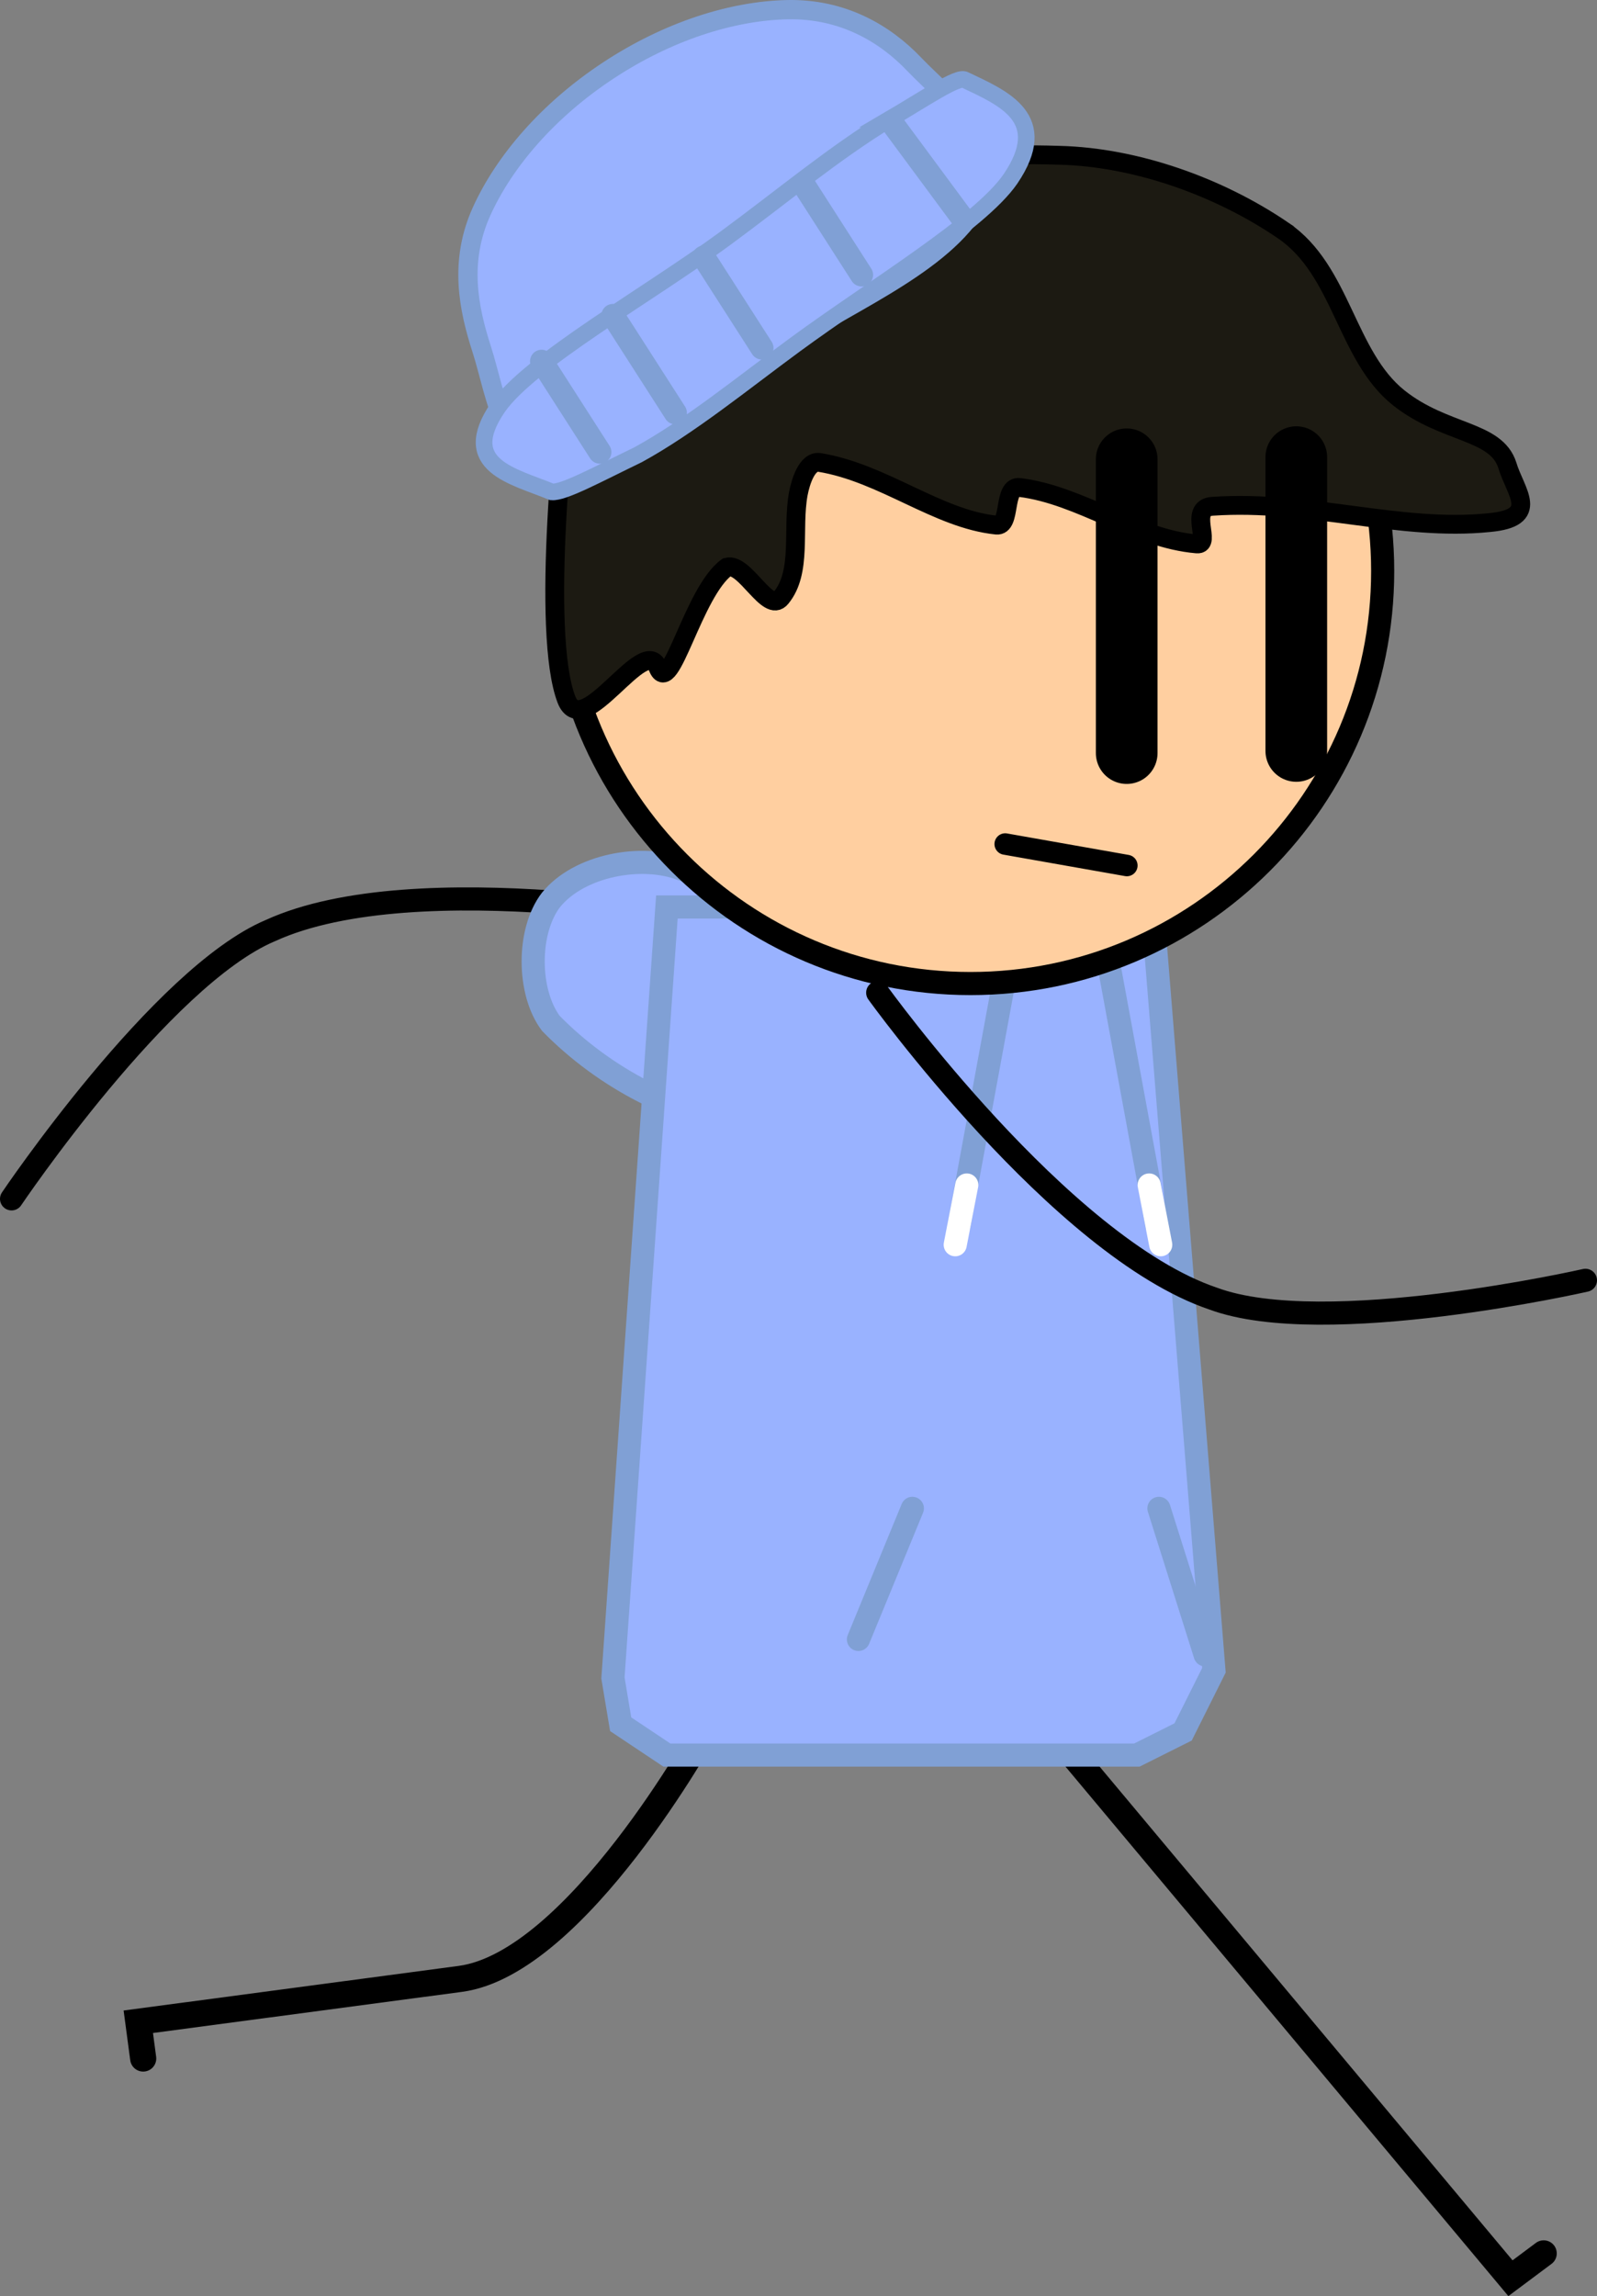 <svg version="1.1" xmlns="http://www.w3.org/2000/svg" xmlns:xlink="http://www.w3.org/1999/xlink" width="223.166" height="320.659" viewBox="0,0,223.166,320.659"><rect x="0" y="0" width="223.166" height="320.659" fill="#808080" stroke="none"/><g transform="translate(-100.848,-45.779)"><g data-paper-data="{&quot;isPaintingLayer&quot;:true}" fill-rule="nonzero" stroke-linejoin="miter" stroke-miterlimit="10" stroke-dasharray="" stroke-dashoffset="0" style="mix-blend-mode: normal"><path d="M102.463,213.205c0,0 20.929,-31.037 36.16,-37.463c20.485,-9.362 63.434,-0.95 63.434,-0.95" id="ID0.620068640448153" fill="none" stroke="#000000" stroke-width="3.23" stroke-linecap="round"/><path d="M316.563,360.475l-4.643,3.465l-61.368,-73.323" id="ID0.819343286100775" fill="none" stroke="#000000" stroke-width="3.654" stroke-linecap="round"/><path d="M199.404,287.319c0,0 -17.992,32.658 -34.241,34.82c-15.399,2.049 -44.989,5.986 -44.989,5.986l0.683,5.131" id="ID0.20713123539462686" fill="none" stroke="#000000" stroke-width="3.654" stroke-linecap="round"/><path d="M205.824,202.697c-9.971,-0.741 -20.599,-6.432 -27.994,-13.997c-3.277,-4.359 -3.328,-12.862 0,-17.227c3.948,-4.897 12.731,-6.472 18.304,-4.307c13.921,5.43 33.252,14.204 37.091,25.275c2.334,6.857 -17.672,10.982 -27.401,10.255z" id="ID0.9234384978190064" fill="#99b2ff" stroke="#80a0d5" stroke-width="3.23" stroke-linecap="round"/><path d="M270.484,279.037l-4.307,8.614l-6.46,3.23h-65.678l-6.46,-4.307l-1.077,-6.46l7.537,-107.669h67.832z" id="ID0.0465886271558702" fill="#99b2ff" stroke="#80a0d5" stroke-width="3.23" stroke-linecap="round"/><path d="M262.797,256.427l6.46,20.457" id="ID0.9324376778677106" fill="none" stroke="#80a0d5" stroke-width="3.23" stroke-linecap="round"/><path d="M262.51,216.919l-7.537,-40.914" id="ID0.26887480774894357" fill="none" stroke="#80a0d5" stroke-width="3.23" stroke-linecap="round"/><path d="M263.049,219.611l-1.615,-8.344" id="ID0.5418036822229624" fill="none" stroke="#ffffff" stroke-width="3.23" stroke-linecap="round"/><path d="M228.343,256.427l-7.537,18.304" id="ID0.643622487783432" fill="none" stroke="#80a0d5" stroke-width="3.23" stroke-linecap="round"/><path d="M234.87,216.919l7.537,-40.914" id="ID0.26887480774894357" fill="none" stroke="#80a0d5" stroke-width="3.23" stroke-linecap="round"/><path d="M234.332,219.611l1.615,-8.344" id="ID0.5418036822229624" fill="none" stroke="#ffffff" stroke-width="3.23" stroke-linecap="round"/><path d="M277.182,84.812c10.428,10.428 16.883,24.828 16.883,40.72c0,15.892 -6.455,30.293 -16.883,40.72c-10.428,10.428 -24.828,16.883 -40.72,16.883c-15.892,0 -30.293,-6.455 -40.72,-16.883c-10.428,-10.428 -16.883,-24.828 -16.883,-40.72c0,-15.892 6.455,-30.293 16.883,-40.72c10.428,-10.428 24.828,-16.883 40.72,-16.883c15.892,0 30.293,6.455 40.72,16.883z" id="ID0.9739120420999825" fill="#ffcfa0" stroke="#000000" stroke-width="3.23" stroke-linecap="butt"/><path d="M280.16,77.971c8.221,5.584 8.76,17.477 16.154,23.372c6.395,5.083 13.598,4.481 15.167,9.41c1.123,3.77 4.682,7.344 -2.507,8.009c-12.515,1.292 -25.072,-3.209 -38.716,-2.276c-3.411,0.233 -0.002,5.432 -2.151,5.252c-8.59,-0.718 -16.176,-6.813 -24.757,-7.878c-2.434,-0.315 -1.118,5.459 -3.248,5.252c-8.274,-0.84 -15.819,-7.309 -24.757,-8.754c-1.703,-0.237 -2.616,2.665 -2.941,4.377c-0.913,5.013 0.582,10.888 -2.414,14.531c-1.823,2.296 -5.044,-4.974 -7.55,-4.289c-4.742,3.409 -7.932,18.379 -9.657,14.006c-1.872,-4.85 -10.474,10.495 -12.785,4.475c-3.548,-9.242 -0.414,-40.346 1.09,-49.731c1.694,-7.469 7.954,-14.547 15.056,-17.507c15.551,-6.437 34.731,-9.338 52.763,-8.754c10.581,0.263 22.193,4.325 31.254,10.504z" id="ID0.8410323518328369" fill="#1c1a12" stroke="#000000" stroke-width="2.63" stroke-linecap="round"/><g id="ID0.9027861910872161" fill="none" stroke="#000000" stroke-width="8.616" stroke-linecap="round"><path d="M281.994,109.62v41.031" id="ID0.3690347820520401"/><path d="M258.294,109.92v41.031" id="ID0.3690347820520401"/></g><g id="ID0.46843624534085393" stroke="#80a0d5" stroke-linecap="round"><path d="M210.873,47.13c7.738,-0.161 13.643,3.341 17.712,7.609c4.741,4.958 12.772,10.55 9.386,18.581c-4.266,8.815 -17.572,14.216 -27.067,20.342c-10.032,6.471 -20.717,17.342 -30.7,17.72c-8.977,0.016 -9.951,-10.354 -12.042,-16.831c-1.83,-5.677 -3.204,-12.231 -0.003,-19.277c3.201,-7.046 9.35,-14.154 17.685,-19.645c8.335,-5.492 17.292,-8.338 25.029,-8.499z" id="ID0.10736241936683655" fill="#99b2ff" stroke-width="2.693"/><path d="M225.16,62.419c4.815,-2.82 9.573,-6.064 10.529,-5.482c5.432,2.58 12.119,5.345 6.355,13.836c-4.277,6.213 -19.295,15.216 -30.084,23.135c-7.253,5.323 -14.719,11.425 -21.955,15.383c-5.838,2.824 -10.42,5.322 -12.059,5.182c-5.381,-2.228 -13.08,-3.655 -7.53,-11.79c4.412,-6.399 21.115,-15.773 31.77,-23.61c8.193,-6.026 15.04,-11.799 22.975,-16.654z" id="ID0.10736241936683655" fill="#99b2ff" stroke-width="2.322"/><path d="M235.413,76.351l-9.63,-13.01" id="ID0.6224880712106824" fill="none" stroke-width="3.23"/><path d="M221.24,84.168l-8.142,-12.685" id="ID0.2976824454963207" fill="none" stroke-width="3.23"/><path d="M207.324,94.38l-8.142,-12.685" id="ID0.684330917429179" fill="none" stroke-width="3.23"/><path d="M186.496,89.837l8.724,13.591" id="ID0.20857495116069913" fill="none" stroke-width="3.23"/><path d="M176.529,96.235l8.142,12.685" id="ID0.1698142634704709" fill="none" stroke-width="3.23"/></g><path d="M241.315,163.652l17,3" id="ID0.4064131788909435" fill="none" stroke="#000000" stroke-width="3" stroke-linecap="round"/><path d="M322.399,224.579c0,0 -36.502,8.302 -52.005,2.561c-21.342,-7.196 -46.896,-42.727 -46.896,-42.727" id="ID0.620068640448153" fill="none" stroke="#000000" stroke-width="3.23" stroke-linecap="round"/></g></g></svg>